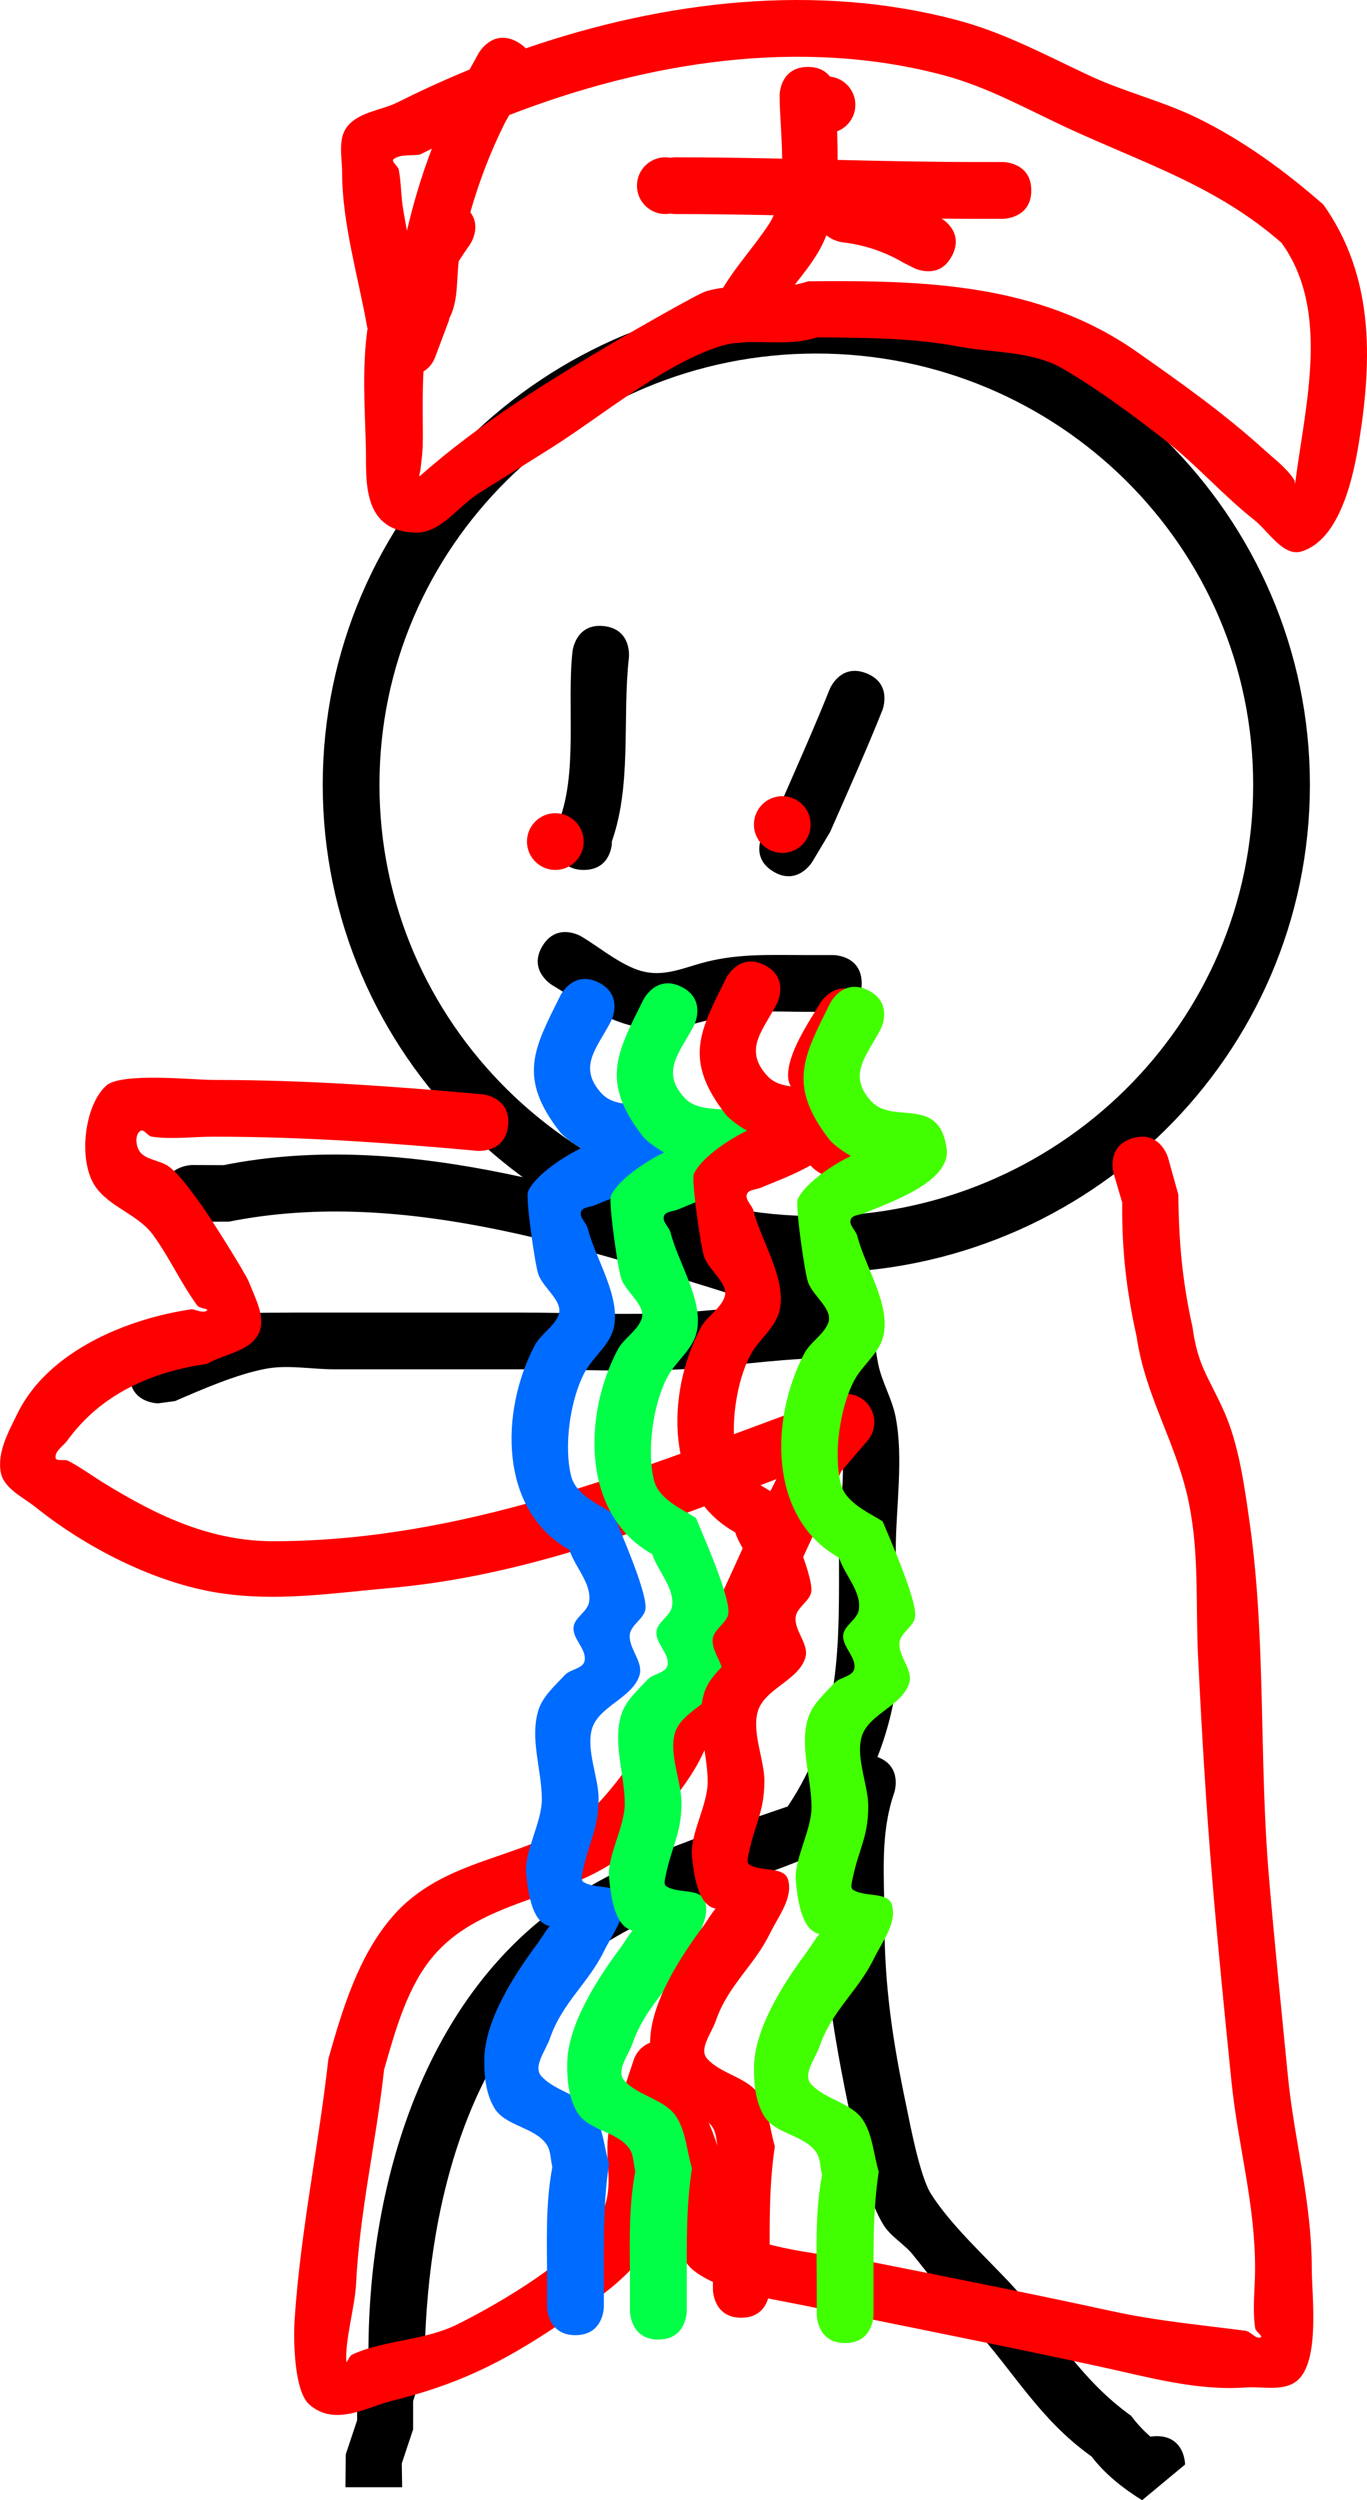 <svg version="1.1" xmlns="http://www.w3.org/2000/svg" xmlns:xlink="http://www.w3.org/1999/xlink" width="120.474" height="220.294" viewBox="0,0,120.474,220.294"><g transform="translate(-177.808,-55.528)"><g data-paper-data="{&quot;isPaintingLayer&quot;:true}" fill-rule="nonzero" stroke-linecap="butt" stroke-linejoin="miter" stroke-miterlimit="10" stroke-dasharray="" stroke-dashoffset="0" style="mix-blend-mode: normal"><path d="M290.75,124.678c0,22.368 -18.356,40.5 -41,40.5c-22.644,0 -41,-18.132 -41,-40.5c0,-22.368 18.356,-40.5 41,-40.5c22.644,0 41,18.132 41,40.5z" fill="none" stroke="#000000" stroke-width="5"/><path d="M189.25,176.678c0,-2.409 2.322,-2.497 2.49,-2.5c2.576,-1.096 5.837,-2.475 8.537,-2.955c0.339,-0.06 6.649,-0.045 6.973,-0.045c5.5,0 11,0 16.5,0c4.588,0 9.266,0.259 13.845,0.005c2.608,-0.145 5.139,-0.445 7.688,-0.68c-15.111,-4.655 -31.554,-10.483 -47.287,-7.337l-3.246,0.012c0,0 -2.5,0 -2.5,-2.5c0,-2.5 2.5,-2.5 2.5,-2.5l2.754,0.012c16.424,-3.285 33.486,2.749 49.237,7.546c0.072,-0.331 0.23,-0.686 0.509,-1.058c1.5,-2 3.5,-0.5 3.5,-0.5c0.884,0.742 2.105,1.21 2.651,2.226c1.353,2.517 1.233,6.645 1.817,9.373c0.331,1.546 1.179,2.952 1.5,4.5c0.754,3.642 0.032,8.182 0.032,11.9c0,3.951 0.603,8.507 -0.032,12.4c-0.328,2.011 -0.862,3.929 -1.58,5.762c2.253,0.822 1.484,3.128 1.484,3.128c-1.276,3.683 -0.872,7.318 -0.872,11.209c0,5.84 0.718,10.621 1.927,16.387c0.322,1.534 1.178,6.177 2.175,7.759c1.78,2.826 5.026,5.746 7.261,8.186c3.712,4.052 5.831,8.112 10.384,11.379c0.493,0.667 1.067,1.284 1.699,1.834c0.169,-0.029 0.353,-0.045 0.554,-0.045c2.5,0 2.5,2.5 2.5,2.5l-3.786,3.144c-1.671,-1.034 -3.271,-2.291 -4.461,-3.856c-4.638,-3.298 -6.858,-7.525 -10.616,-11.621c-1.798,-1.96 -3.45,-4.049 -5.108,-6.129c-0.781,-0.98 -1.983,-1.612 -2.631,-2.685c-1.546,-2.56 -2.261,-6.584 -2.864,-9.435c-1.544,-7.304 -3.07,-15.924 -2.228,-23.799c-0.094,0.122 -0.19,0.244 -0.286,0.365c-6.395,2.765 -13.297,4.395 -19.173,8.122c-12.244,7.765 -15.793,23.745 -15.88,37.295l-1,3v2.5l-1,3l0.032,2.1h-5l0.032,-2.9l1,-3v-2.5l1,-3c-0.106,-15.004 4.809,-32.21 18.12,-40.705c5.716,-3.648 12.443,-5.66 18.827,-7.878c4.78,-7.127 4.521,-14.217 4.521,-22.516c0,-3.419 0.772,-7.772 0.032,-11.1c-0.343,-1.543 -1.168,-2.954 -1.5,-4.5c-0.092,-0.427 -0.154,-0.895 -0.204,-1.386c-4.126,0.106 -8.04,0.75 -12.173,0.98c-4.682,0.261 -9.463,0.005 -14.155,0.005c-5.5,0 -11,0 -16.5,0c-2.009,0 -4.052,-0.415 -6.027,-0.045c-2.556,0.479 -5.623,1.819 -7.988,2.843l-1.485,0.202c0,0 -2.5,0 -2.5,-2.5z" fill="#000000" stroke="none" stroke-width="0.5"/><path d="M229.25,132.178c-2.5,0 -2.5,-2.5 -2.5,-2.5l0.179,-1.428c1.876,-4.427 0.807,-10.547 1.336,-15.348c0,0 0.276,-2.485 2.761,-2.209c2.485,0.276 2.209,2.761 2.209,2.761c-0.619,5.528 0.33,11.456 -1.664,16.652l0.179,-0.428c0,0 0,2.5 -2.5,2.5z" fill="#000000" stroke="none" stroke-width="0.5"/><path d="M245.964,132.322c-2.144,-1.286 -0.857,-3.43 -0.857,-3.43l1.422,-2.36c1.49,-3.419 3.016,-6.819 4.4,-10.282c0,0 0.928,-2.321 3.25,-1.393c2.321,0.928 1.393,3.25 1.393,3.25c-1.445,3.611 -3.036,7.157 -4.6,10.718l-1.578,2.64c0,0 -1.286,2.144 -3.43,0.857z" fill="#000000" stroke="none" stroke-width="0.5"/><path d="M253.75,142.178c0,2.5 -2.5,2.5 -2.5,2.5h-2.5c-2.492,0 -4.952,-0.196 -7.397,0.426c-2.08,0.529 -4.214,1.277 -6.349,1.062c-3.385,-0.342 -5.718,-2.151 -8.54,-3.844c0,0 -2.144,-1.286 -0.857,-3.43c1.286,-2.144 3.43,-0.857 3.43,-0.857c1.545,0.927 2.953,2.117 4.615,2.812c2.396,1.002 4.201,-0.03 6.496,-0.594c2.887,-0.71 5.67,-0.574 8.603,-0.574h2.5c0,0 2.5,0 2.5,2.5z" fill="#000000" stroke="none" stroke-width="0.5"/><path d="M249.863,158.758c-2.08,-1.387 -0.693,-3.467 -0.693,-3.467l0.708,0.677c-0.281,-0.877 -0.446,-1.799 -0.843,-2.63c-0.479,-1.004 -1.678,-1.724 -1.764,-2.832c-0.16,-2.062 1.824,-4.92 2.835,-6.614c0,0 1.286,-2.144 3.43,-0.857c2.144,1.286 0.857,3.43 0.857,3.43c-0.468,0.775 -0.916,1.562 -1.404,2.325c-0.235,0.367 -0.852,0.635 -0.761,1.061c0.118,0.554 0.972,0.666 1.236,1.168c0.554,1.05 0.772,2.246 1.157,3.37l-1.292,3.677c0,0 -1.387,2.08 -3.467,0.693z" fill="#ff0000" stroke="none" stroke-width="0.5"/><path d="M244.25,128.178c0,-1.381 1.119,-2.5 2.5,-2.5c1.381,0 2.5,1.119 2.5,2.5c0,1.381 -1.119,2.5 -2.5,2.5c-1.381,0 -2.5,-1.119 -2.5,-2.5z" fill="#ff0000" stroke="none" stroke-width="0.5"/><path d="M224.25,129.678c0,-1.381 1.119,-2.5 2.5,-2.5c1.381,0 2.5,1.119 2.5,2.5c0,1.381 -1.119,2.5 -2.5,2.5c-1.381,0 -2.5,-1.119 -2.5,-2.5z" fill="#ff0000" stroke="none" stroke-width="0.5"/><path d="M261.722,78.033c-1.118,2.236 -3.354,1.118 -3.354,1.118l-0.96,-0.485c-1.618,-0.961 -3.485,-1.583 -5.355,-1.785c0,0 -0.785,-0.098 -1.417,-0.626c-0.196,0.51 -0.43,1.002 -0.707,1.472c-0.602,1.021 -1.341,1.953 -2.077,2.887c0.391,-0.072 0.783,-0.169 1.178,-0.301c10.261,-0.099 20.342,0.163 28.987,6.227c3.878,2.72 7.701,5.432 11.214,8.626c0.911,0.828 1.944,1.577 2.615,2.609c0.059,0.091 0.087,0.242 0.095,0.414c0.884,-6.988 3.151,-15.268 -1.201,-21.272c-5.777,-5.05 -12.177,-7.008 -18.997,-10.18c-3.572,-1.662 -6.924,-3.553 -10.779,-4.581c-12.594,-3.359 -26.141,-1.19 -38.275,3.508l-0.38,0.684c-1.27,2.522 -2.273,5.164 -3.052,7.879c1.023,1.339 -0.044,2.864 -0.044,2.864c-0.353,0.499 -0.677,0.978 -0.973,1.442c-0.21,1.642 -0.039,3.386 -0.748,4.868c-0.039,0.082 -0.079,0.163 -0.12,0.244l0.039,0.015l-1.237,3.298c-0.19,0.545 -0.563,1.004 -1.045,1.303c-0.056,1.012 -0.073,2.106 -0.073,3.322c0,1.117 0.04,2.236 0,3.352c-0.024,0.661 -0.127,1.318 -0.19,1.977c-0.018,0.186 -0.192,0.681 -0.052,0.557c5.339,-4.713 11.345,-8.387 17.546,-12.05c1.083,-0.64 6.924,-3.998 7.646,-4.218c0.509,-0.155 1.018,-0.253 1.529,-0.314c1.186,-1.979 2.787,-3.688 4.047,-5.622c0.157,-0.241 0.294,-0.5 0.413,-0.774c-2.9,-0.06 -5.804,-0.104 -8.714,-0.104c0,0 -0.157,0 -0.393,-0.039c-0.144,0.026 -0.293,0.039 -0.445,0.039c-1.381,0 -2.5,-1.119 -2.5,-2.5c0,-1.381 1.119,-2.5 2.5,-2.5c0.152,0 0.301,0.014 0.445,0.039c0.236,-0.039 0.393,-0.039 0.393,-0.039c3.159,0 6.309,0.052 9.457,0.119c-0.013,-2.002 -0.223,-4.03 -0.223,-5.581c0,0 0,-2.5 2.5,-2.5c0.98,0 1.576,0.384 1.938,0.852c1.257,0.131 2.238,1.194 2.238,2.486c0,1.065 -0.666,1.975 -1.605,2.335c0.024,0.829 0.044,1.674 0.04,2.52c4.156,0.097 8.311,0.188 12.475,0.188h2.095c0,0 2.5,0 2.5,2.5c0,2.5 -2.5,2.5 -2.5,2.5h-2.095c-1.103,0 -2.205,-0.006 -3.306,-0.018c0.512,0.33 1.849,1.412 0.933,3.245zM223.405,59.225c0.309,0.172 0.55,0.363 0.736,0.564c12.227,-4.207 25.616,-5.795 38.06,-2.477c4.162,1.11 7.806,3.099 11.661,4.897c3.048,1.421 6.369,2.213 9.394,3.682c4.082,1.982 7.792,4.697 11.187,7.669c4.416,6.244 4.339,13.487 3.13,20.932c-0.473,2.912 -1.619,8.564 -5.055,9.622c-1.611,0.497 -2.886,-1.759 -4.21,-2.803c-2.676,-2.11 -5.014,-4.783 -7.714,-6.907c-2.795,-2.198 -6.183,-4.707 -9.242,-6.457c-2.59,-1.481 -6.143,-1.338 -8.973,-1.871c-4.254,-0.801 -8.193,-0.772 -12.55,-0.828c-2.198,0.733 -4.547,0.302 -6.706,0.454c-0.165,0.035 -0.34,0.055 -0.523,0.05c-0.459,0.056 -0.909,0.145 -1.344,0.286c-5.046,1.633 -10.365,6.109 -14.798,8.913c-2.133,1.349 -4.282,2.673 -6.42,4.014c-1.852,1.161 -3.366,3.522 -5.552,3.49c-4.926,-0.072 -4.363,-4.845 -4.433,-7.523c-0.089,-3.387 -0.349,-7.041 0.153,-10.506l-0.031,-0.035c-0.776,-4.403 -2.21,-9.16 -2.214,-13.625c-0.001,-1.367 -0.401,-3 0.441,-4.077c1.005,-1.285 2.939,-1.417 4.408,-2.125c2.07,-1.039 4.203,-2.013 6.384,-2.91l0.811,-1.46c0,0 1.214,-2.185 3.4,-0.971zM213.673,75.858c0.573,-2.469 1.298,-4.879 2.193,-7.228c-0.354,0.171 -0.707,0.344 -1.057,0.519c-0.766,0.13 -1.668,-0.065 -2.297,0.39c-0.283,0.205 0.377,0.608 0.441,0.952c0.215,1.154 0.194,2.342 0.389,3.5c0.105,0.624 0.216,1.246 0.331,1.868z" fill="#ff0000" stroke="none" stroke-width="0.5"/><path d="M277.656,155.806c2.404,-0.687 3.091,1.717 3.091,1.717l0.91,3.273c0.035,4.111 0.343,7.59 1.241,11.632c0.487,3.481 1.338,4.265 2.743,7.361c1.35,2.974 1.843,6.694 2.3,9.908c1.452,10.219 0.818,20.844 1.693,31.149c0.497,5.854 1.1,11.739 1.671,17.548c0.572,5.823 2.106,11.065 2.11,17.035c0,2.348 0.759,8.173 -1.303,9.869c-1.181,0.972 -3.024,0.484 -4.549,0.592c-4.314,0.307 -8.668,-0.937 -12.845,-1.845c-8.585,-1.866 -17.195,-3.539 -25.795,-5.331c-2.967,-0.618 -7.734,-1.248 -10.084,-3.219c-1.79,-1.501 -1.411,-5.086 -1.893,-7.012c-0.133,-0.533 -0.273,-1.007 -0.409,-1.44c-0.138,1.912 -0.317,3.818 -1.205,5.716c-1.566,3.344 -5.462,5.721 -8.4,7.682c-5.005,3.341 -8.839,5.199 -14.613,6.632c-2.149,0.533 -5.024,2.313 -7.269,0.3c-1.311,-1.175 -1.401,-5.63 -1.276,-7.49c0.523,-7.8 2.108,-15.208 2.976,-22.958c1.231,-4.336 2.621,-9.03 5.645,-12.527c4.544,-5.255 11.484,-4.966 16.718,-8.713c1.891,-1.354 4.513,-5.031 5.663,-6.912c3.598,-5.886 6.452,-12.359 9.307,-18.633c0.662,-1.454 1.453,-2.846 2.147,-4.285c-11.081,4.196 -22.004,8.522 -33.968,9.584c-5.12,0.455 -10.077,1.245 -15.208,0.434c-5.666,-0.895 -11.661,-3.988 -16.114,-7.549c-1.125,-0.9 -2.789,-1.637 -3.06,-3.052c-0.34,-1.775 0.679,-3.595 1.475,-5.217c2.692,-5.487 9.669,-8.35 15.346,-9.168c0.443,0.042 0.953,0.366 1.328,0.126c0.264,-0.169 -0.643,-0.193 -0.829,-0.445c-1.455,-1.985 -2.467,-4.27 -3.922,-6.254c-1.307,-1.781 -3.836,-2.43 -5.077,-4.257c-1.519,-2.237 -0.989,-7.104 0.965,-8.872c1.313,-1.188 7.653,-0.504 9.467,-0.504c8.012,0 15.713,0.542 23.693,1.267c0,0 2.49,0.226 2.263,2.716c-0.226,2.49 -2.716,2.263 -2.716,2.263c-7.835,-0.712 -15.374,-1.247 -23.24,-1.247c-1.816,0 -3.65,0.257 -5.448,0c-0.372,-0.053 -0.697,-0.714 -1.009,-0.504c-0.561,0.376 -0.384,1.58 0.127,2.023c0.695,0.602 1.78,0.603 2.488,1.189c0.989,0.818 1.714,1.914 2.492,2.934c0.937,1.228 4.184,6.448 4.459,7.156c0.562,1.448 1.554,3.2 0.847,4.583c-0.797,1.559 -3.026,1.76 -4.539,2.64c-4.941,0.7 -9.377,2.696 -12.311,6.756c-0.354,0.49 -1.07,0.884 -1.039,1.488c0.02,0.389 0.786,0.118 1.131,0.3c1.115,0.591 2.136,1.344 3.212,2.003c4.717,2.886 9.377,5.109 15.04,5.08c16.582,-0.085 31.351,-6.108 46.616,-11.737l2.7,-1.059c0.297,-0.125 0.624,-0.194 0.966,-0.194c1.381,0 2.5,1.119 2.5,2.5c0,0.626 -0.23,1.199 -0.611,1.638l-2.309,2.694c-2.809,6.559 -5.738,13.036 -9.522,19.069c-1.414,2.255 -2.037,4.943 -3.425,7.214c-1.258,2.059 -2.844,3.903 -4.394,5.751c-4.883,5.82 -13.633,4.948 -18.534,10.587c-2.373,2.73 -3.436,6.711 -4.413,10.102c-0.708,6.417 -2.155,12.476 -2.472,18.918c-0.094,1.916 -0.973,4.889 -0.857,6.786c0.015,0.249 0.252,-0.469 0.476,-0.579c0.731,-0.361 1.522,-0.598 2.312,-0.797c2.316,-0.583 4.865,-0.821 7.047,-1.915c3.489,-1.75 10.929,-5.97 12.683,-9.752c1.186,-2.556 0.155,-4.574 0.622,-7.305c0.223,-1.303 0.902,-2.485 1.355,-3.726l0.81,-2.43c0.314,-1.022 1.265,-1.764 2.39,-1.764c1.073,0 1.988,0.676 2.343,1.626l1.655,4.136l-0.365,0.146c0.875,1.736 1.52,3.539 2.148,6.051c0.277,1.107 0.281,2.266 0.43,3.397c0.058,0.442 -0.185,1.085 0.192,1.324c2.954,1.874 9.072,2.199 12.382,2.853c7.011,1.386 13.992,2.779 20.977,4.298c4.017,0.873 7.793,1.208 11.783,1.731c0.477,0.063 0.851,0.712 1.317,0.592c0.301,-0.077 -0.411,-0.506 -0.457,-0.813c-0.257,-1.728 -0.009,-3.494 -0.009,-5.241c0.004,-5.798 -1.505,-10.825 -2.08,-16.489c-0.593,-5.837 -1.185,-11.768 -1.681,-17.652c-0.553,-6.553 -0.941,-13.226 -1.264,-19.795c-0.226,-4.602 0.116,-8.919 -0.795,-13.473c-1.06,-5.298 -3.839,-9.369 -4.615,-14.695c-0.903,-4.064 -1.32,-7.691 -1.273,-11.835l-0.766,-2.593c0,0 -0.687,-2.404 1.717,-3.091z" fill="#ff0000" stroke="none" stroke-width="0.5"/><path d="M228.522,261.282c-2.5,0 -2.5,-2.5 -2.5,-2.5v-2.307c0,-3.392 -0.165,-6.672 0.465,-10.011c-0.169,-0.662 -0.123,-1.422 -0.508,-1.987c-1.054,-1.544 -3.639,-1.605 -4.6,-3.208c-0.764,-1.276 -0.917,-2.885 -0.887,-4.371c0.07,-3.457 2.733,-7.497 4.652,-10.081c0.38,-0.512 0.703,-1.093 1.109,-1.585c-1.432,-0.281 -1.875,-2.505 -2.075,-4.657c-0.181,-1.944 1.402,-4.467 1.383,-6.557c-0.024,-2.585 -1.056,-5.271 -0.321,-7.75c0.372,-1.254 1.453,-2.188 2.342,-3.147c0.49,-0.528 1.62,-0.559 1.75,-1.267c0.186,-1.013 -1.06,-1.903 -0.981,-2.93c0.067,-0.878 1.248,-1.383 1.378,-2.254c0.241,-1.618 -1.239,-3.032 -1.743,-4.588c-6.214,-3.458 -6.115,-12.206 -3.054,-18.005c0.52,-0.986 1.637,-1.595 2.078,-2.619c0.534,-1.24 -1.304,-2.377 -1.756,-3.649c-0.306,-0.86 -1.139,-6.756 -0.912,-7.295c0.532,-1.26 2.76,-2.891 4.689,-3.825c-0.909,-0.504 -1.671,-1.158 -1.881,-1.428c-3.768,-4.845 -2.261,-7.383 0.06,-12.046c0,0 1.118,-2.236 3.354,-1.118c2.236,1.118 1.118,3.354 1.118,3.354c-1.187,2.362 -3.037,4.037 -0.863,6.413c1.916,2.095 6.015,-0.554 6.649,4.182c0.399,2.983 -5.246,4.805 -7.198,5.661c-0.425,0.186 -1.115,0.154 -1.257,0.595c-0.162,0.501 0.466,0.953 0.593,1.464c0.644,2.607 2.962,6.045 2.277,8.82c-0.368,1.49 -1.808,2.491 -2.537,3.842c-1.284,2.383 -1.875,6.527 -1.198,9.176c0.422,1.652 2.511,2.532 3.681,3.278c0.457,1.12 2.959,6.727 2.872,8.334c-0.05,0.912 -1.31,1.451 -1.391,2.361c-0.108,1.207 1.203,2.367 0.864,3.531c-0.596,2.048 -3.667,2.754 -4.214,4.815c-0.494,1.861 0.615,4.273 0.602,6.095c-0.019,2.763 -0.851,3.733 -1.386,6.365c-0.064,0.315 -0.22,0.787 0.049,0.964c1.019,0.67 3.067,0.145 3.415,1.314c0.479,1.612 -0.863,3.272 -1.602,4.783c-1.388,2.838 -3.682,4.542 -4.757,7.67c-0.371,1.08 -1.528,2.489 -0.767,3.34c1.257,1.406 3.641,1.646 4.63,3.252c0.816,1.326 0.892,2.983 1.338,4.474c-0.519,3.473 -0.457,6.785 -0.457,10.294v2.307c0,0 0,2.5 -2.5,2.5z" fill="#006bff" stroke="none" stroke-width="0.5"/><path d="M235.829,261.667c-2.5,0 -2.5,-2.5 -2.5,-2.5v-2.307c0,-3.392 -0.165,-6.672 0.465,-10.011c-0.169,-0.662 -0.123,-1.422 -0.508,-1.987c-1.054,-1.544 -3.639,-1.605 -4.6,-3.208c-0.764,-1.276 -0.917,-2.885 -0.887,-4.371c0.07,-3.457 2.733,-7.497 4.652,-10.081c0.38,-0.512 0.703,-1.093 1.109,-1.585c-1.432,-0.281 -1.875,-2.505 -2.075,-4.657c-0.181,-1.944 1.402,-4.467 1.383,-6.557c-0.024,-2.585 -1.056,-5.271 -0.321,-7.75c0.372,-1.254 1.453,-2.188 2.342,-3.147c0.49,-0.528 1.62,-0.559 1.75,-1.267c0.186,-1.013 -1.06,-1.903 -0.981,-2.93c0.067,-0.878 1.248,-1.383 1.378,-2.254c0.241,-1.618 -1.239,-3.032 -1.743,-4.588c-6.214,-3.458 -6.115,-12.206 -3.055,-18.005c0.52,-0.986 1.637,-1.595 2.078,-2.619c0.534,-1.24 -1.304,-2.377 -1.756,-3.649c-0.306,-0.86 -1.139,-6.756 -0.912,-7.295c0.532,-1.26 2.76,-2.891 4.689,-3.825c-0.909,-0.504 -1.671,-1.158 -1.881,-1.428c-3.768,-4.845 -2.261,-7.383 0.06,-12.046c0,0 1.118,-2.236 3.354,-1.118c2.236,1.118 1.118,3.354 1.118,3.354c-1.187,2.362 -3.037,4.037 -0.863,6.413c1.916,2.095 6.015,-0.554 6.649,4.182c0.399,2.983 -5.246,4.805 -7.198,5.661c-0.425,0.186 -1.115,0.154 -1.257,0.595c-0.162,0.501 0.466,0.953 0.593,1.464c0.644,2.607 2.962,6.045 2.277,8.82c-0.368,1.49 -1.808,2.491 -2.537,3.842c-1.284,2.383 -1.875,6.527 -1.198,9.176c0.422,1.652 2.511,2.532 3.681,3.278c0.457,1.12 2.959,6.727 2.872,8.334c-0.05,0.912 -1.31,1.451 -1.391,2.361c-0.108,1.207 1.203,2.367 0.864,3.531c-0.596,2.048 -3.667,2.754 -4.214,4.815c-0.494,1.861 0.615,4.273 0.602,6.095c-0.019,2.763 -0.851,3.733 -1.386,6.365c-0.064,0.315 -0.22,0.787 0.049,0.964c1.019,0.67 3.067,0.145 3.415,1.314c0.479,1.612 -0.863,3.272 -1.602,4.783c-1.388,2.838 -3.682,4.542 -4.757,7.67c-0.371,1.08 -1.528,2.489 -0.767,3.34c1.257,1.406 3.641,1.646 4.63,3.252c0.816,1.326 0.892,2.983 1.338,4.474c-0.519,3.473 -0.457,6.785 -0.457,10.294v2.307c0,0 0,2.5 -2.5,2.5z" fill="#00ff46" stroke="none" stroke-width="0.5"/><path d="M243.137,259.745c-2.5,0 -2.5,-2.5 -2.5,-2.5v-2.307c0,-3.392 -0.165,-6.672 0.465,-10.011c-0.169,-0.662 -0.123,-1.422 -0.508,-1.987c-1.054,-1.544 -3.639,-1.605 -4.6,-3.208c-0.764,-1.276 -0.917,-2.885 -0.887,-4.371c0.07,-3.457 2.733,-7.497 4.652,-10.081c0.38,-0.512 0.703,-1.093 1.109,-1.585c-1.432,-0.281 -1.875,-2.505 -2.075,-4.657c-0.181,-1.944 1.402,-4.467 1.383,-6.557c-0.024,-2.585 -1.056,-5.271 -0.321,-7.75c0.372,-1.254 1.453,-2.188 2.342,-3.147c0.49,-0.528 1.62,-0.559 1.75,-1.267c0.186,-1.013 -1.06,-1.903 -0.981,-2.93c0.067,-0.878 1.248,-1.383 1.378,-2.254c0.241,-1.618 -1.239,-3.032 -1.743,-4.588c-6.214,-3.458 -6.115,-12.206 -3.055,-18.005c0.52,-0.986 1.637,-1.595 2.078,-2.619c0.534,-1.24 -1.304,-2.377 -1.756,-3.649c-0.306,-0.86 -1.139,-6.756 -0.912,-7.295c0.532,-1.26 2.76,-2.891 4.689,-3.825c-0.909,-0.504 -1.671,-1.158 -1.881,-1.428c-3.768,-4.845 -2.261,-7.383 0.06,-12.046c0,0 1.118,-2.236 3.354,-1.118c2.236,1.118 1.118,3.354 1.118,3.354c-1.187,2.362 -3.037,4.037 -0.863,6.413c1.916,2.095 6.015,-0.554 6.649,4.182c0.399,2.983 -5.246,4.805 -7.198,5.661c-0.425,0.186 -1.115,0.154 -1.257,0.595c-0.162,0.501 0.466,0.953 0.593,1.464c0.644,2.607 2.962,6.045 2.277,8.82c-0.368,1.49 -1.808,2.491 -2.537,3.842c-1.284,2.383 -1.875,6.527 -1.198,9.176c0.422,1.652 2.511,2.532 3.681,3.278c0.457,1.12 2.959,6.727 2.872,8.334c-0.05,0.912 -1.31,1.451 -1.391,2.361c-0.108,1.207 1.203,2.367 0.864,3.531c-0.596,2.048 -3.667,2.754 -4.214,4.815c-0.494,1.861 0.615,4.273 0.602,6.095c-0.019,2.763 -0.851,3.733 -1.386,6.365c-0.064,0.315 -0.22,0.787 0.049,0.964c1.019,0.67 3.067,0.145 3.415,1.314c0.479,1.612 -0.863,3.272 -1.602,4.783c-1.388,2.838 -3.682,4.542 -4.757,7.67c-0.371,1.08 -1.528,2.489 -0.767,3.34c1.257,1.406 3.641,1.646 4.63,3.252c0.816,1.326 0.892,2.983 1.338,4.474c-0.519,3.473 -0.457,6.785 -0.457,10.294v2.307c0,0 0,2.5 -2.5,2.5z" fill="#ff0000" stroke="none" stroke-width="0.5"/><path d="M252.29,261.976c-2.5,0 -2.5,-2.5 -2.5,-2.5v-2.307c0,-3.392 -0.165,-6.672 0.465,-10.011c-0.169,-0.662 -0.123,-1.422 -0.508,-1.987c-1.054,-1.544 -3.639,-1.605 -4.6,-3.208c-0.764,-1.276 -0.917,-2.885 -0.887,-4.371c0.07,-3.457 2.733,-7.497 4.652,-10.081c0.38,-0.512 0.703,-1.093 1.109,-1.585c-1.432,-0.281 -1.875,-2.505 -2.075,-4.657c-0.181,-1.944 1.402,-4.467 1.383,-6.557c-0.024,-2.585 -1.056,-5.271 -0.321,-7.75c0.372,-1.254 1.453,-2.188 2.342,-3.147c0.49,-0.528 1.62,-0.559 1.75,-1.267c0.186,-1.013 -1.06,-1.903 -0.981,-2.93c0.067,-0.878 1.248,-1.383 1.378,-2.254c0.241,-1.618 -1.239,-3.032 -1.743,-4.588c-6.214,-3.458 -6.115,-12.206 -3.055,-18.005c0.52,-0.986 1.637,-1.595 2.078,-2.619c0.534,-1.24 -1.304,-2.377 -1.756,-3.649c-0.306,-0.86 -1.139,-6.756 -0.912,-7.295c0.532,-1.26 2.76,-2.891 4.689,-3.825c-0.909,-0.504 -1.671,-1.158 -1.881,-1.428c-3.768,-4.845 -2.261,-7.383 0.06,-12.046c0,0 1.118,-2.236 3.354,-1.118c2.236,1.118 1.118,3.354 1.118,3.354c-1.187,2.362 -3.037,4.037 -0.863,6.413c1.916,2.095 6.015,-0.554 6.649,4.182c0.399,2.983 -5.246,4.805 -7.198,5.661c-0.425,0.186 -1.115,0.154 -1.257,0.595c-0.162,0.501 0.466,0.953 0.593,1.464c0.644,2.607 2.962,6.045 2.277,8.82c-0.368,1.49 -1.808,2.491 -2.537,3.842c-1.284,2.383 -1.875,6.527 -1.198,9.176c0.422,1.652 2.511,2.532 3.681,3.278c0.457,1.12 2.959,6.727 2.872,8.334c-0.05,0.912 -1.31,1.451 -1.391,2.361c-0.108,1.207 1.203,2.367 0.864,3.531c-0.596,2.048 -3.667,2.754 -4.214,4.815c-0.494,1.861 0.615,4.273 0.602,6.095c-0.019,2.763 -0.851,3.733 -1.386,6.365c-0.064,0.315 -0.22,0.787 0.049,0.964c1.019,0.67 3.067,0.145 3.415,1.314c0.479,1.612 -0.863,3.272 -1.602,4.783c-1.388,2.838 -3.682,4.542 -4.757,7.67c-0.371,1.08 -1.528,2.489 -0.767,3.34c1.257,1.406 3.641,1.646 4.63,3.252c0.816,1.326 0.892,2.983 1.338,4.474c-0.519,3.473 -0.457,6.785 -0.457,10.294v2.307c0,0 0,2.5 -2.5,2.5z" fill="#41ff00" stroke="none" stroke-width="0.5"/></g></g></svg>